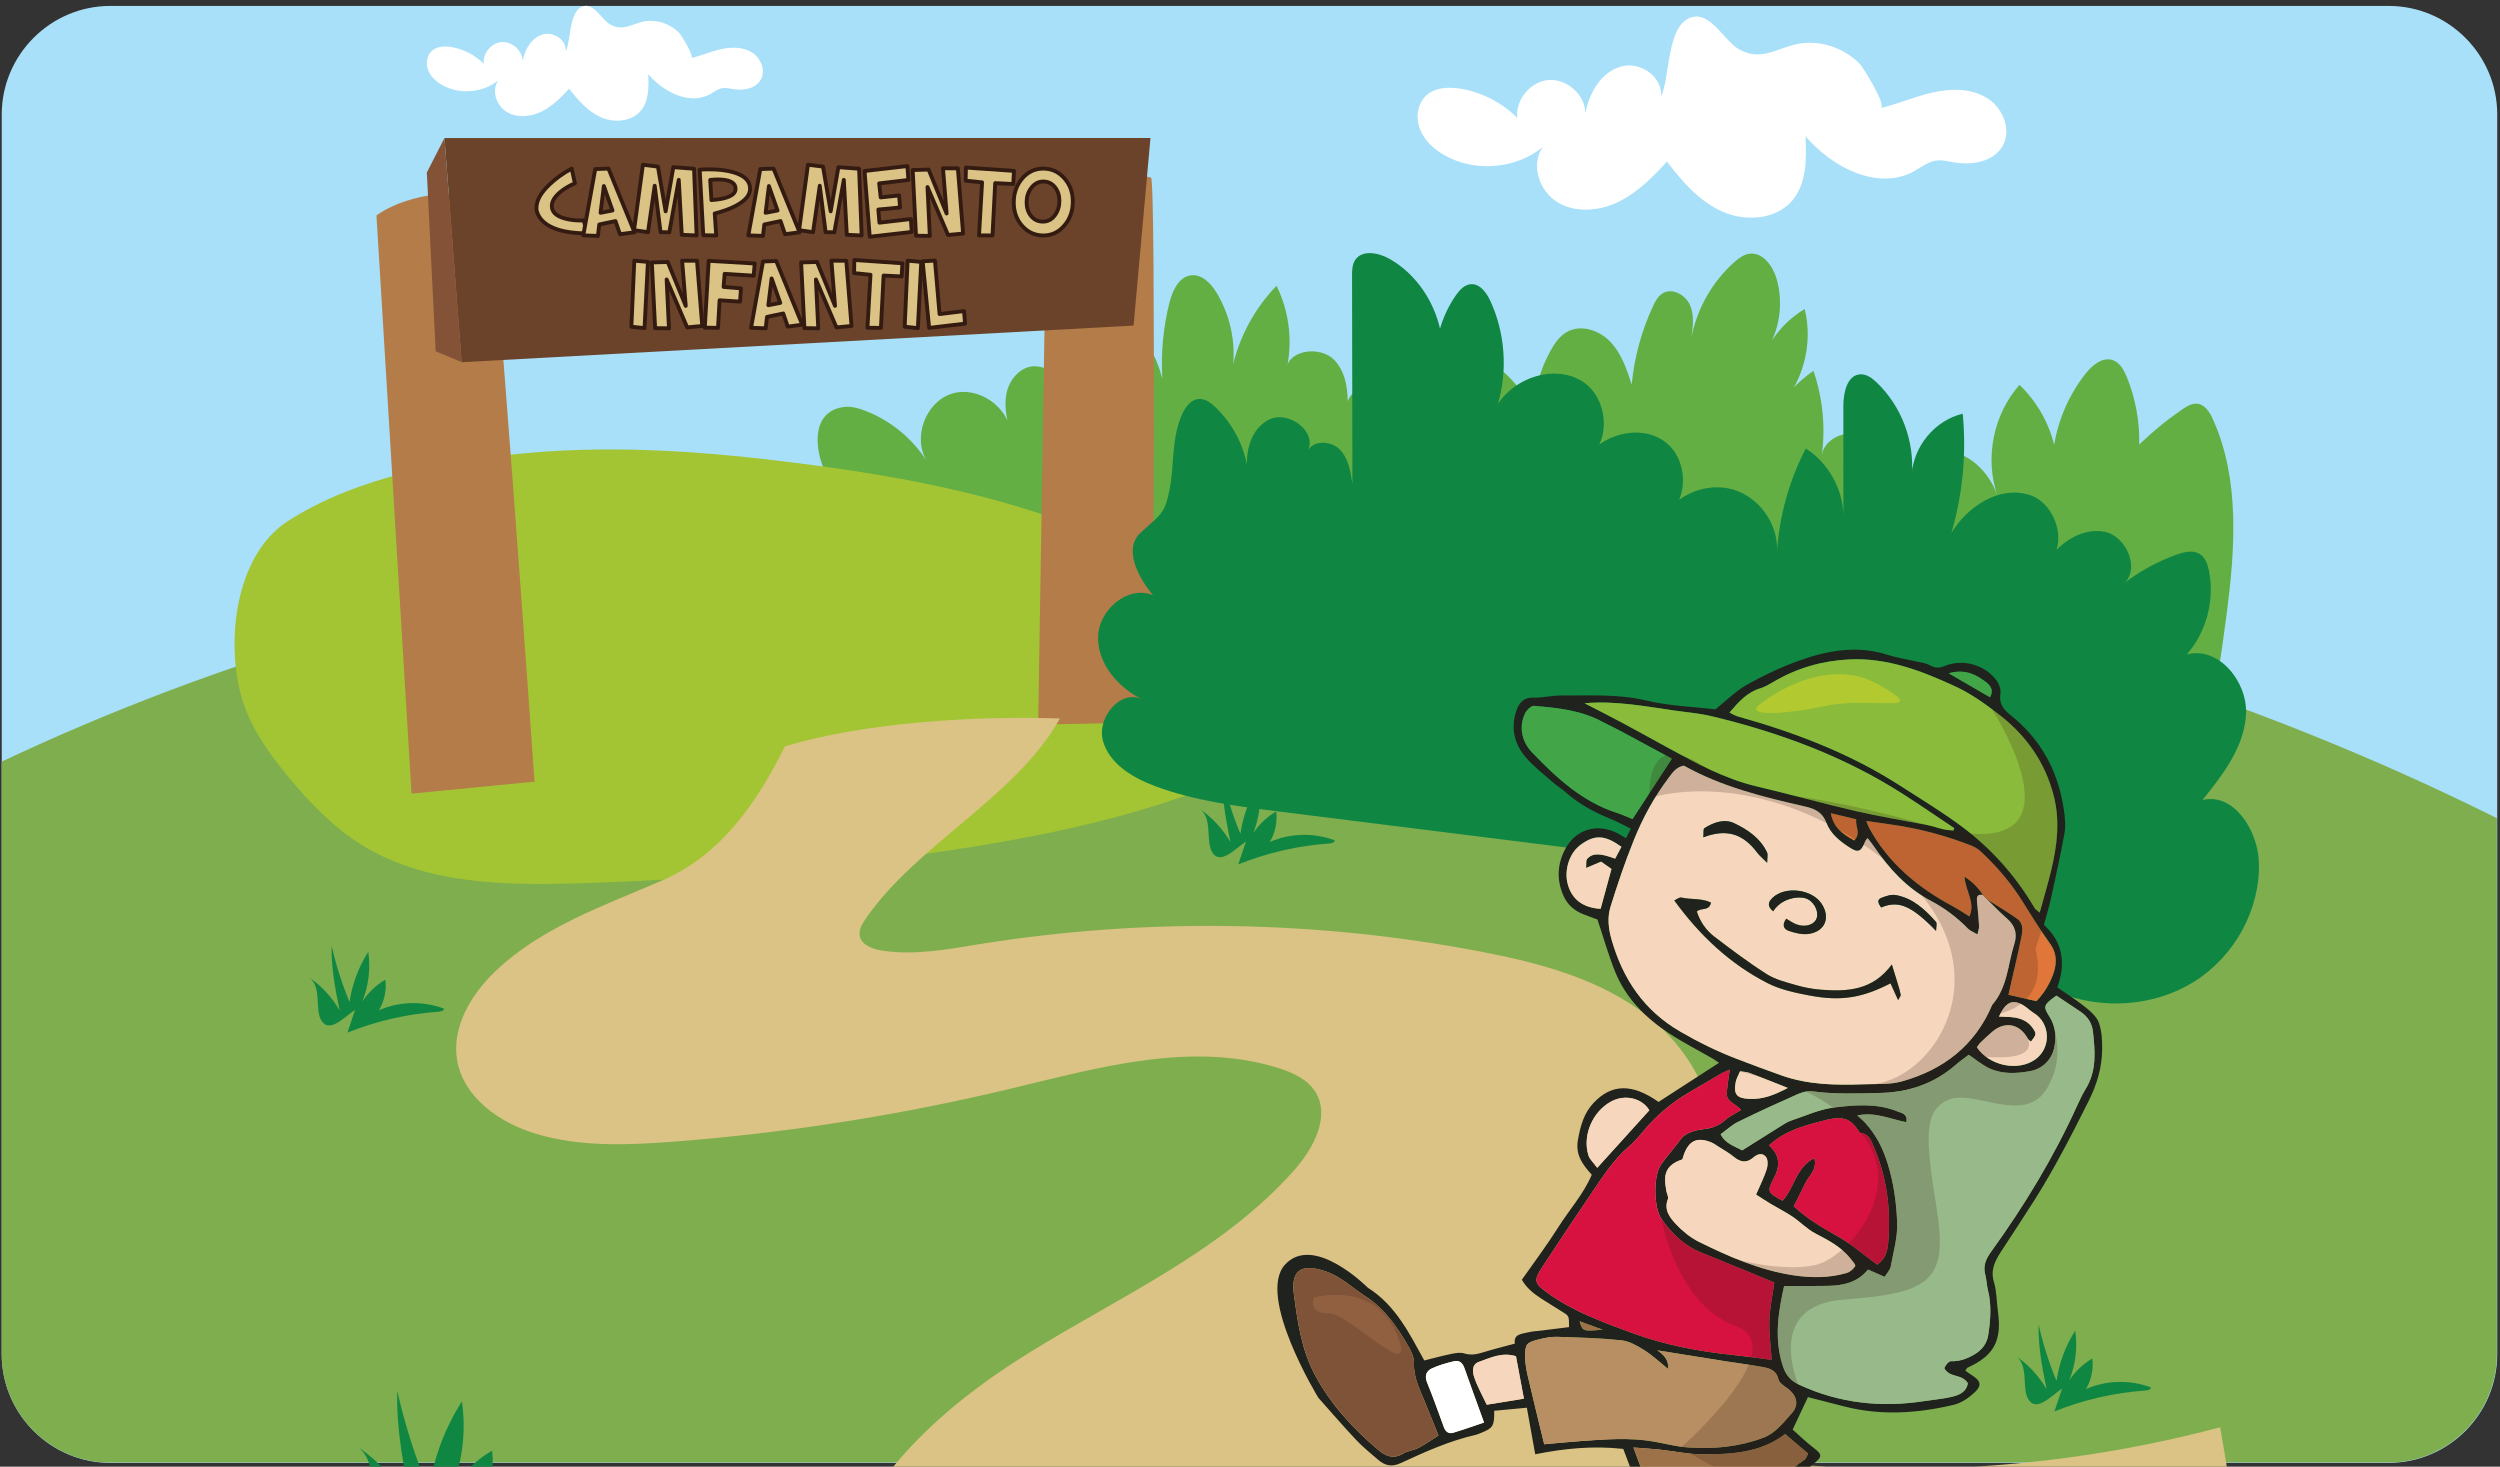 <?xml version="1.0" encoding="UTF-8" standalone="no"?>
<!DOCTYPE svg PUBLIC "-//W3C//DTD SVG 1.1//EN" "http://www.w3.org/Graphics/SVG/1.1/DTD/svg11.dtd">
<svg width="100%" height="100%" viewBox="0 0 225 132" version="1.1" xmlns="http://www.w3.org/2000/svg" xmlns:xlink="http://www.w3.org/1999/xlink" xml:space="preserve" xmlns:serif="http://www.serif.com/" style="fill-rule:evenodd;clip-rule:evenodd;stroke-linecap:round;stroke-linejoin:round;stroke-miterlimit:10;">
    <rect x="0" y="0" width="225" height="132" fill="#333333" stroke="none"/>
    <g transform="matrix(1,0,0,1,0,-2)">
        <g>
            <path d="M214.985,133.659L9.922,133.659C4.551,133.659 0.156,129.264 0.156,123.893L0.156,12.3C0.156,6.929 4.551,2.534 9.922,2.534L214.985,2.534C220.356,2.534 224.751,6.929 224.751,12.3L224.751,123.893C224.751,129.264 220.356,133.659 214.985,133.659" style="fill:rgb(168,224,249);fill-rule:nonzero;"/>
            <g transform="matrix(1.655,0,0,1.655,-73.127,-87.587)">
                <clipPath id="_clip1">
                    <path d="M174.066,133.668L50.175,133.668C46.93,133.668 44.275,131.013 44.275,127.768L44.275,60.348C44.275,57.103 46.93,54.447 50.175,54.447L174.066,54.447C177.311,54.447 179.966,57.103 179.966,60.348L179.966,127.768C179.966,131.013 177.311,133.668 174.066,133.668" clip-rule="nonzero"/>
                </clipPath>
                <g clip-path="url(#_clip1)">
                    <path d="M2.494,130.658C2.494,130.658 30.234,81.102 110.319,82.646C190.404,84.191 220.729,131.765 220.729,131.765C220.729,131.765 219.692,133.659 214.985,133.659L9.922,133.659C9.922,133.659 6.195,134.137 2.494,130.658" style="fill:rgb(126,174,77);fill-rule:nonzero;"/>
                </g>
            </g>
        </g>
        <g transform="matrix(0.073,0,0,0.073,26.434,0.262)">
            <g transform="matrix(4.167,0,0,4.167,676.968,786.902)">
                <path d="M0,-62.676C2.241,-63.04 4.522,-62.411 6.641,-61.596C14.158,-58.703 20.693,-53.325 24.979,-46.507C20.514,-53.434 24.371,-64.147 32.228,-66.637C40.085,-69.128 49.41,-62.594 49.75,-54.359C48.692,-58.355 47.627,-62.515 48.395,-66.578C49.162,-70.64 52.335,-74.565 56.465,-74.763C62.451,-75.049 65.925,-68.248 67.852,-62.573C70.078,-66.826 70.347,-71.801 71.718,-76.401C73.088,-81.001 76.271,-85.723 81.039,-86.278C88.42,-87.136 92.639,-78.251 94.539,-71.067C94.08,-78.611 94.789,-86.224 96.633,-93.554C97.536,-97.14 99.433,-101.286 103.11,-101.679C106.314,-102.021 108.953,-99.228 110.618,-96.469C114.391,-90.221 116.129,-82.766 115.509,-75.494C117.66,-84.132 122.13,-92.181 128.327,-98.573C132.17,-90.821 133.196,-81.709 131.173,-73.297C131.245,-79.687 141.482,-81.127 145.697,-76.323C149.912,-71.52 149.62,-64.377 149.089,-58.008C146.233,-64.813 154.43,-72.444 161.65,-70.919C168.871,-69.393 173.463,-61.77 174.038,-54.413C175.941,-60.932 179.237,-67.042 183.639,-72.213C185.267,-74.126 187.344,-76.043 189.856,-76.01C191.744,-75.986 193.424,-74.847 194.871,-73.634C199.015,-70.158 202.313,-65.679 204.4,-60.689C204.495,-67.271 206.266,-73.823 209.501,-79.556C210.695,-81.671 212.159,-83.746 214.275,-84.935C218.407,-87.258 223.876,-85.414 227.131,-81.967C230.385,-78.521 231.945,-73.854 233.412,-69.346C234.167,-77.359 236.307,-85.238 239.708,-92.531C240.384,-93.982 241.175,-95.483 242.538,-96.323C245.361,-98.064 249.279,-95.944 250.633,-92.916C251.987,-89.888 251.528,-86.397 251.042,-83.116C252.672,-91.723 257.221,-99.75 263.767,-105.571C265.033,-106.696 266.453,-107.779 268.126,-108.036C272.093,-108.647 275.152,-104.501 276.275,-100.648C278.399,-93.363 277.151,-85.167 272.956,-78.843C275.419,-84.168 279.531,-88.717 284.581,-91.706C287.266,-81.063 283.899,-69.104 276.052,-61.426C278.798,-66.183 282.632,-70.307 287.175,-73.394C289.96,-65.324 290.802,-56.592 289.612,-48.139C290.469,-55.064 300.703,-57.014 306.254,-52.788C311.807,-48.562 313.69,-41.179 315.218,-34.37C311.444,-40.757 317.995,-49.593 325.412,-49.705C332.83,-49.818 339.136,-43.59 341.588,-36.588C337.799,-47.597 340.403,-60.56 348.147,-69.253C353.148,-64.464 356.75,-58.231 358.403,-51.506C359.658,-59.165 362.891,-66.492 367.703,-72.582C369.677,-75.08 372.677,-77.59 375.699,-76.588C377.853,-75.873 379.064,-73.63 379.917,-71.527C382.471,-65.227 383.722,-58.402 383.565,-51.606C387.518,-55.435 391.798,-58.926 396.344,-62.029C397.689,-62.947 399.212,-63.87 400.829,-63.666C403.051,-63.385 404.426,-61.151 405.349,-59.11C413.431,-41.239 411.929,-20.644 409.403,-1.194C407.678,12.086 405.551,25.313 403.025,38.464C402.531,41.037 401.775,43.949 399.439,45.135C397.792,45.971 395.825,45.683 394.004,45.375C356.169,38.966 318.334,32.556 280.499,26.147C244.039,19.971 207.545,13.788 171.587,5.155C148.396,-0.413 125.352,-7.014 101.658,-9.753C79.76,-12.284 57.035,-11.588 36.513,-19.638C29.18,-22.515 22.349,-26.472 15.134,-29.607C10.047,-31.817 3.372,-32.81 -0.791,-36.672C-6.884,-42.325 -12.425,-60.655 0,-62.676" style="fill:rgb(99,175,67);fill-rule:nonzero;"/>
            </g>
            <g transform="matrix(4.167,0,0,4.167,294.916,1106.18)">
                <path d="M0,-125.854C26.343,-128.083 52.873,-125.996 79.095,-122.634C110.967,-118.548 142.963,-112.465 172.216,-99.17C183.833,-93.891 195.066,-87.41 204.229,-78.53C213.393,-69.651 220.405,-58.184 222.352,-45.573C222.723,-43.17 222.881,-40.582 221.744,-38.433C220.495,-36.074 217.959,-34.736 215.551,-33.585C184.559,-18.784 150.396,-11.956 116.388,-7.152C82.028,-2.298 47.396,0.63 12.709,1.613C-9.047,2.229 -32.109,1.735 -50.607,-9.733C-59.221,-15.074 -66.33,-22.522 -72.749,-30.366C-78.134,-36.947 -83.186,-44.019 -85.79,-52.115C-91.083,-68.569 -88.474,-95.149 -72.69,-105.442C-52.201,-118.804 -23.865,-123.835 0,-125.854" style="fill:rgb(163,197,52);fill-rule:nonzero;"/>
            </g>
            <g transform="matrix(-4.081,-0.842,-0.842,4.081,859.507,877.329)">
                <path d="M-15.634,-158.711C-17.239,-158.657 -48.679,-0.99 -48.679,-0.99L-15.634,6.538L13.965,-149.543C13.965,-149.543 4.425,-159.395 -15.634,-158.711" style="fill:rgb(179,124,72);fill-rule:nonzero;"/>
            </g>
            <g transform="matrix(4.167,0,0,4.167,1093.25,1061.35)">
                <path d="M0,-125.262C0.997,-127.908 2.768,-130.867 5.595,-130.948C7.398,-131 8.985,-129.809 10.296,-128.569C16.092,-123.086 19.715,-115.366 20.229,-107.405C18.685,-113.84 20.244,-121.823 26.146,-124.817C32.048,-127.81 40.831,-121.033 37.529,-115.298C38.961,-118.775 44.375,-118.736 47.045,-116.089C49.716,-113.442 50.364,-109.429 50.874,-105.703C50.838,-126.253 50.803,-146.804 50.769,-167.353C50.766,-168.969 50.792,-170.687 51.672,-172.04C53.694,-175.148 58.496,-174.279 61.73,-172.468C74.367,-165.393 80.76,-148.824 76.152,-135.094C74.199,-144.158 76.175,-154 81.477,-161.607C82.552,-163.151 83.962,-164.721 85.836,-164.897C88.556,-165.154 90.547,-162.433 91.689,-159.951C96.031,-150.516 96.846,-139.506 93.941,-129.534C99.206,-137.425 110.727,-141.192 118.8,-136.211C126.875,-131.23 127.709,-117.233 119.411,-112.637C124.156,-120.43 135.659,-123.7 143.125,-118.455C150.591,-113.21 150.624,-99.902 142.589,-95.575C146.544,-102.679 155.682,-106.429 163.488,-104.153C171.293,-101.876 176.982,-93.801 176.498,-85.685C177.176,-96.331 180.1,-106.828 185.022,-116.293C191.684,-112.048 196.003,-104.344 196.147,-96.445C196.141,-107.275 196.134,-118.104 196.127,-128.934C196.125,-132.869 197.288,-138.105 201.22,-138.247C203.053,-138.313 204.666,-137.09 205.994,-135.824C213.326,-128.839 217.254,-118.435 216.371,-108.347C216.723,-116.811 223.204,-124.648 231.45,-126.585C232.581,-114.758 231.437,-102.718 228.1,-91.315C232.823,-99.184 242.226,-105.266 251.014,-102.619C259.801,-99.972 263.247,-85.748 255.124,-81.476C259.189,-87.538 265.907,-92.919 273.107,-91.722C280.307,-90.527 284.469,-79.412 278.206,-75.665C283.175,-79.648 288.817,-82.792 294.819,-84.924C297.038,-85.712 299.648,-86.323 301.626,-85.045C303.253,-83.994 303.936,-81.973 304.313,-80.074C306.032,-71.418 303.542,-62.027 297.76,-55.36C307.087,-57.886 315.747,-47.361 315.268,-37.709C314.79,-28.058 308.451,-19.829 302.391,-12.303C311.527,-14.482 318.639,-3.574 319.049,5.809C319.664,19.889 311.941,33.884 300.012,41.39C288.084,48.895 272.465,49.886 259.435,44.517C247.341,39.534 236.397,29.312 223.375,30.552C219.274,30.943 215.342,32.493 211.233,32.792C200.304,33.586 190.976,25.706 181.616,20.01C161.678,7.878 137.737,4.712 114.58,1.811C86.038,-1.765 57.496,-5.341 28.953,-8.917C16.626,-10.461 4.168,-12.037 -7.469,-16.384C-14.127,-18.87 -21.074,-22.984 -22.946,-29.841C-24.819,-36.697 -17.629,-45.269 -11.292,-42.051C-18.464,-45.583 -24.558,-52.615 -24.373,-60.607C-24.188,-68.6 -15.489,-75.982 -8.121,-72.879C-12.554,-78.22 -16.914,-86.536 -11.855,-91.305C-6.054,-96.761 -4.735,-96.551 -3.233,-104.068C-1.797,-111.253 -2.709,-118.068 0,-125.262" style="fill:rgb(16,134,67);fill-rule:nonzero;"/>
            </g>
            <g transform="matrix(4.167,0,0,4.167,1690.6,952.77)">
                <path d="M0,310.274C-54.324,313.067 -109.113,315.838 -162.853,307.411C-183.037,304.245 -203.207,299.423 -221.348,290.025C-231.555,284.738 -241.625,277.26 -245.138,266.316C-246.881,260.882 -246.843,255.017 -246.046,249.367C-241.588,217.785 -215.162,194.013 -188.04,177.23C-160.918,160.447 -130.707,147.101 -109.61,123.18C-103.923,116.731 -98.868,107.239 -103.515,100.004C-105.867,96.343 -110.132,94.42 -114.281,93.104C-139.877,84.99 -167.412,92.894 -193.523,99.154C-226.233,106.998 -259.566,112.245 -293.104,114.831C-306.777,115.886 -320.798,116.463 -333.942,112.552C-344.722,109.344 -355.48,101.839 -357.364,90.751C-359.035,80.911 -353.201,71.245 -345.979,64.357C-332.338,51.348 -313.88,45.02 -296.592,37.511C-279.304,30.003 -268.775,14.763 -260.381,-2.114C-236.754,-9.248 -203.679,-11.21 -179.013,-10.352C-192.14,13.045 -221.446,26.905 -236.593,49.048C-237.589,50.506 -238.56,52.196 -238.245,53.934C-237.761,56.599 -234.652,57.802 -231.98,58.249C-222.358,59.861 -212.543,57.977 -202.912,56.427C-153.91,48.538 -103.533,49.265 -54.778,58.565C-37.041,61.949 -18.926,66.74 -4.776,77.96C9.372,89.18 18.617,108.316 13.415,125.607C7.78,144.334 -11.65,154.637 -25.182,168.755C-30.479,174.281 -35.229,181.879 -32.938,189.183C-30.445,197.126 -21.164,200.39 -13.054,202.264C45.117,215.704 106.57,214.693 164.268,199.347C171.058,238.909 177.339,277.727 170.481,317.277C134.129,321.484 97.229,320.932 61.018,315.638C40.782,312.68 20.295,308.241 0.076,311.311C-4.077,311.942 4.195,310.058 0,310.274" style="fill:rgb(218,195,132);fill-rule:nonzero;"/>
            </g>
            <g transform="matrix(-4.133,-0.527,-0.527,4.133,114.374,979.891)">
                <path d="M-8.032,-173.9C-9.764,-173.841 -43.685,-3.738 -43.685,-3.738L-8.032,4.386L23.902,-164.008C23.902,-164.008 13.608,-174.637 -8.032,-173.9" style="fill:rgb(179,124,72);fill-rule:nonzero;"/>
            </g>
            <g transform="matrix(0.318,4.155,4.155,-0.318,725.657,-112.332)">
                <path d="M63.415,-134.764L129.925,-134.764L134.287,64.28L79.334,73.501L63.415,-134.764Z" style="fill:rgb(107,67,42);fill-rule:nonzero;"/>
            </g>
            <g transform="matrix(-1.897,3.71,3.71,1.897,308.447,395.287)">
                <path d="M-29.633,-48.19L-18.164,-48.19L27.752,-21.77L27.1,-13.477L-29.633,-48.19Z" style="fill:rgb(132,83,55);fill-rule:nonzero;"/>
            </g>
            <g transform="matrix(4.167,0,0,4.167,1635.52,234.164)">
                <path d="M0,-30.743C-5.747,-28.978 -9.211,-22.954 -10.316,-17.045C-10.493,-22.473 -15.744,-27.198 -21.161,-26.803C-26.578,-26.408 -31.088,-20.972 -30.476,-15.575C-34.977,-20.107 -40.924,-23.18 -47.224,-24.23C-50.742,-24.817 -54.722,-24.654 -57.37,-22.265C-60.066,-19.833 -60.59,-15.582 -59.258,-12.204C-57.925,-8.826 -55.05,-6.254 -51.881,-4.48C-42.929,0.531 -30.972,-0.477 -22.985,-6.917C-26.562,-1.762 -23.986,6.041 -18.638,9.323C-13.289,12.604 -6.241,11.996 -0.595,9.259C5.052,6.522 9.568,1.946 13.814,-2.674C18.345,3.292 23.478,9.181 30.341,12.182C37.204,15.184 46.208,14.488 50.99,8.722C55.19,3.658 55.102,-3.588 54.8,-10.16C62.724,-0.909 76.214,6.049 86.895,0.194C88.999,-0.961 90.944,-2.587 93.315,-2.958C95.126,-3.242 96.954,-2.751 98.76,-2.436C104.059,-1.511 110.416,-2.612 113.104,-7.271C115.835,-12.007 113.234,-18.496 108.612,-21.414C103.989,-24.333 98.067,-24.347 92.727,-23.181C87.386,-22.015 82.33,-19.789 77.021,-18.488C79.063,-18.989 71.755,-30.663 70.877,-31.555C66.981,-35.513 61.732,-37.732 56.185,-37.834C47.699,-37.99 42.637,-31.28 34.694,-36.168C31.097,-38.383 27.093,-45.927 22.329,-45.582C13.505,-44.944 14.875,-27.615 12.077,-22.039C12.398,-28.101 5.598,-32.462 0,-30.743" style="fill:white;fill-rule:nonzero;"/>
            </g>
            <g transform="matrix(4.167,0,0,4.167,306.746,139.461)">
                <path d="M0,-17.547C-3.28,-16.539 -5.257,-13.101 -5.888,-9.729C-5.989,-12.827 -8.986,-15.523 -12.078,-15.298C-15.169,-15.072 -17.744,-11.97 -17.394,-8.89C-19.963,-11.476 -23.357,-13.23 -26.954,-13.83C-28.961,-14.164 -31.233,-14.071 -32.744,-12.708C-34.283,-11.32 -34.582,-8.894 -33.822,-6.965C-33.061,-5.038 -31.42,-3.569 -29.611,-2.557C-24.502,0.304 -17.677,-0.272 -13.119,-3.948C-15.16,-1.005 -13.69,3.448 -10.638,5.321C-7.585,7.194 -3.562,6.847 -0.339,5.285C2.884,3.723 5.461,1.111 7.885,-1.526C10.471,1.879 13.4,5.24 17.317,6.953C21.235,8.666 26.374,8.269 29.104,4.978C31.5,2.088 31.45,-2.048 31.278,-5.799C35.801,-0.519 43.5,3.453 49.596,0.11C50.797,-0.548 51.908,-1.476 53.261,-1.689C54.294,-1.85 55.338,-1.57 56.368,-1.39C59.393,-0.862 63.021,-1.491 64.555,-4.15C66.114,-6.853 64.63,-10.557 61.992,-12.222C59.354,-13.888 55.974,-13.896 52.925,-13.231C49.877,-12.566 46.991,-11.295 43.96,-10.552C45.126,-10.838 40.955,-17.502 40.454,-18.01C38.23,-20.27 35.235,-21.536 32.068,-21.594C27.225,-21.683 24.336,-17.853 19.803,-20.643C17.749,-21.907 15.463,-26.213 12.745,-26.017C7.708,-25.652 8.49,-15.762 6.893,-12.579C7.077,-16.039 3.195,-18.528 0,-17.547" style="fill:white;fill-rule:nonzero;"/>
            </g>
            <g transform="matrix(4.167,0,0,4.167,77.826,1862.61)">
                <path d="M0,-13.41C6.579,-8.921 12.13,-2.934 16.11,3.965C13.877,-7.169 11.635,-18.417 11.956,-29.767C14.229,-19.74 17.359,-9.908 21.302,-0.412C22.667,-9.711 26.026,-18.712 31.085,-26.632C32.371,-17.908 31.284,-8.847 27.971,-0.675C31.063,-5.32 35.215,-9.256 40.02,-12.094C40.712,-6.598 39.518,-0.883 36.683,3.876C47.338,-0.775 59.819,-1.076 70.686,3.058C70.475,4.243 68.959,4.575 67.758,4.659C51.474,5.798 35.371,9.491 20.218,15.564C21.551,11.593 22.885,7.621 24.218,3.651C18.717,7.244 10.778,16.357 6.521,9.131C3.001,3.155 7.005,-8.63 0,-13.41" style="fill:rgb(16,134,67);fill-rule:nonzero;"/>
            </g>
            <g transform="matrix(4.167,0,0,4.167,1116.86,1052.72)">
                <path d="M0,-7.593C3.725,-5.051 6.868,-1.662 9.121,2.244C7.857,-4.059 6.587,-10.427 6.769,-16.854C8.056,-11.177 9.829,-5.61 12.061,-0.234C12.833,-5.498 14.735,-10.594 17.6,-15.079C18.328,-10.139 17.712,-5.009 15.836,-0.383C17.587,-3.012 19.938,-5.24 22.658,-6.847C23.05,-3.736 22.374,-0.5 20.769,2.194C26.801,-0.439 33.868,-0.61 40.02,1.731C39.9,2.402 39.042,2.59 38.363,2.637C29.143,3.282 20.026,5.373 11.447,8.811C12.202,6.563 12.957,4.315 13.711,2.066C10.597,4.101 6.102,9.261 3.692,5.169C1.699,1.786 3.966,-4.886 0,-7.593" style="fill:rgb(16,134,67);fill-rule:nonzero;"/>
            </g>
            <g transform="matrix(4.167,0,0,4.167,2123.05,1727.18)">
                <path d="M0,-7.593C3.725,-5.051 6.868,-1.662 9.121,2.244C7.857,-4.059 6.588,-10.428 6.77,-16.854C8.057,-11.177 9.829,-5.611 12.061,-0.234C12.834,-5.498 14.735,-10.595 17.6,-15.079C18.328,-10.14 17.712,-5.009 15.837,-0.383C17.587,-3.013 19.937,-5.24 22.658,-6.848C23.05,-3.737 22.374,-0.5 20.769,2.194C26.802,-0.44 33.868,-0.61 40.021,1.731C39.9,2.402 39.043,2.59 38.362,2.637C29.143,3.282 20.025,5.373 11.447,8.811C12.202,6.562 12.957,4.314 13.712,2.066C10.598,4.101 6.103,9.261 3.692,5.17C1.699,1.786 3.967,-4.887 0,-7.593" style="fill:rgb(16,134,67);fill-rule:nonzero;"/>
            </g>
            <g transform="matrix(4.167,0,0,4.167,18.563,1260.14)">
                <path d="M0,-7.592C3.725,-5.05 6.867,-1.661 9.121,2.245C7.857,-4.058 6.587,-10.427 6.769,-16.853C8.056,-11.176 9.828,-5.609 12.06,-0.233C12.833,-5.498 14.735,-10.594 17.6,-15.078C18.327,-10.139 17.712,-5.009 15.836,-0.382C17.587,-3.012 19.937,-5.24 22.658,-6.847C23.05,-3.735 22.374,-0.499 20.769,2.195C26.801,-0.439 33.868,-0.609 40.02,1.732C39.9,2.403 39.042,2.591 38.362,2.638C29.143,3.283 20.025,5.374 11.446,8.812C12.202,6.564 12.957,4.315 13.711,2.067C10.597,4.102 6.102,9.261 3.692,5.17C1.699,1.787 3.966,-4.886 0,-7.592" style="fill:rgb(16,134,67);fill-rule:nonzero;"/>
            </g>
            <g transform="matrix(4.167,0,0,4.167,1613.78,1246.74)">
                <path d="M0,99.932C-2.557,99.002 -4.385,98.338 -6.803,97.459C-5.938,100.438 -5.938,100.438 0,99.932M75.023,-51.086C72.563,-51.673 70.212,-52.235 67.506,-52.882C68.282,-48.56 71.103,-46.65 74.44,-44.807C76.528,-47.032 74.693,-48.849 75.023,-51.086M114.596,-87.181C115.763,-89.182 114.832,-90.597 113.413,-91.682C110.359,-94.016 107.057,-95.612 102.384,-94.281C106.748,-91.743 110.589,-89.511 114.596,-87.181M43.449,23.962C42.66,23.665 41.76,23.661 40.643,23.478C40.172,24.635 39.548,25.659 39.346,26.76C38.676,30.397 39.736,31.482 43.435,31.653C47.263,31.83 50.63,30.604 54.79,28.402C50.535,26.727 47.008,25.303 43.449,23.962M-25.652,107.789C-29.812,106.502 -33.194,108.27 -36.599,109.449C-38.803,110.211 -38.526,112.453 -38.001,114.013C-37.081,116.744 -35.632,119.295 -34.303,122.137C-30.48,121.515 -26.931,120.936 -23.302,120.345C-24.113,116.008 -24.888,111.872 -25.652,107.789M13.806,35.017C11.58,31.344 6.518,30.215 2.455,32.448C-3.026,35.459 -6.041,42.489 -4.204,48.375C-3.852,49.504 -2.79,50.411 -1.604,52.042C3.964,45.89 8.889,40.449 13.806,35.017M-0.465,-38.542C-1.766,-37.996 -3.069,-37.449 -4.909,-36.676C-4.787,-37.932 -4.998,-38.946 -4.592,-39.38C-2.948,-41.131 -0.847,-41.113 3.688,-39.433C4.301,-40.572 4.947,-41.775 5.571,-42.938C0.654,-46.467 -2.277,-46.586 -6.36,-43.671C-10.032,-41.049 -11.314,-35.921 -10.409,-32.197C-9.26,-27.468 -5.914,-24.894 -0.604,-24.592C0.412,-28.327 1.444,-32.114 2.607,-36.388C1.581,-37.107 0.622,-37.78 -0.465,-38.542M127.729,11.435C128.33,12.487 128.103,12.955 126.702,14.717C126.391,14.422 125.988,14.187 125.798,13.837C123.399,9.422 119.075,8.552 115.277,11.778C114.047,12.823 112.874,13.937 111.715,15.061C111.311,15.453 111.028,15.971 110.726,16.382C114.455,21.922 122.97,23.612 128.034,19.947C132.774,16.515 132.503,9.235 127.545,6.228C126.795,5.773 126.143,5.158 125.438,4.628C121.74,1.854 119.373,2.546 117.239,7.378C121.595,7.279 125.471,7.477 127.729,11.435M-40.932,111.224C-41.459,109.727 -42.475,108.909 -43.938,109.258C-46.22,109.804 -48.532,110.435 -50.635,111.44C-52.193,112.185 -52.743,113.63 -51.948,115.569C-50.156,119.936 -48.602,124.401 -46.964,128.831C-46.48,130.138 -45.544,130.836 -44.221,130.435C-41.151,129.504 -38.128,128.421 -35.099,127.404C-37.242,121.477 -39.121,116.363 -40.932,111.224M58.37,171.14C61.18,172.274 63.644,170.899 65.808,169.354C68.981,167.089 71.497,164.17 72.995,160.495C73.945,158.167 74.9,155.841 75.768,153.482C76.917,150.35 76.697,149.836 73.748,148.261C73.242,147.992 72.668,147.85 72.025,147.613C71.511,148.625 70.985,149.496 70.607,150.427C67.364,158.409 61.027,162.487 53.006,164.481C52.457,164.617 51.901,164.898 51.464,165.253C51.02,165.613 50.718,166.147 49.885,167.194C53.061,168.685 55.661,170.047 58.37,171.14M38.681,153.995C41.778,158.496 46.011,162.254 51.88,161.474C58.706,160.567 64.896,157.687 67.658,150.329C64.115,148.235 60.737,146.238 57.405,144.269C51.058,147.566 44.977,150.725 38.681,153.995M53.995,130.817C46.734,136.359 38.137,136.831 29.539,136.813C25.288,136.803 21.042,135.861 16.787,135.402C14.468,135.152 12.136,135.03 9.112,134.797C10.13,137.566 10.9,139.715 11.71,141.85C12.339,143.508 13.319,145.096 13.609,146.806C14.192,150.242 16.436,151.444 19.456,151.679C28.227,152.365 37.084,152.59 45.074,148.361C50.256,145.619 54.879,141.815 59.704,138.419C60.218,138.058 60.413,137.245 60.791,136.582C58.475,134.617 56.346,132.811 53.995,130.817M20.478,-69.016C15.301,-71.811 10.132,-74.619 4.945,-77.394C3.259,-78.297 1.5,-79.066 -0.183,-79.977C-6.458,-83.379 -13.391,-84.046 -20.295,-84.644C-21.165,-84.719 -22.598,-83.295 -23.056,-82.251C-24.936,-77.977 -23.723,-73.813 -20.777,-70.751C-13.58,-63.269 -5.95,-56.215 4.303,-52.943C5.826,-52.457 7.281,-51.757 8.827,-51.132C12.821,-57.263 16.517,-62.937 20.478,-69.016M50.625,55.14C48.573,59.005 48.778,59.446 53.215,61.775C56.714,58.059 57.159,51.935 62.615,49.179C63.559,52.598 61.033,54.305 59.973,56.528C58.892,58.795 57.725,61.02 56.519,63.415C60.32,66.956 64.639,69.581 69.163,72.088C73.476,74.478 77.262,77.816 81.226,80.698C84.407,78.501 84.428,75.25 84.604,72.486C85.19,63.254 83.869,54.226 80.153,45.682C79.438,44.037 78.831,41.974 76.406,41.762C76.087,41.734 75.742,41.216 75.528,40.854C73.103,36.759 69.656,36.936 65.592,38.003C59.855,39.509 54.144,40.876 49.193,45.402C52.574,48.378 52.498,51.613 50.625,55.14M48.559,52.404C48.908,51.305 48.938,49.598 48.308,48.807C47.281,47.521 45.825,47.873 44.47,49.059C42.676,50.629 40.794,50.447 38.897,48.857C37.436,47.632 35.717,46.712 34.103,45.671C33.483,45.272 32.873,44.831 32.199,44.552C27.65,42.668 25.056,44.145 23.592,49.549C20.859,50.443 18.565,51.963 18.482,55.32C18.455,56.466 18.655,57.624 18.82,58.767C18.944,59.631 19.562,60.627 19.299,61.309C18.039,64.577 19.963,66.855 21.814,68.83C23.705,70.847 25.993,72.711 28.459,73.93C37.337,78.32 46.393,82.3 56.317,83.824C61.652,84.642 66.938,84.677 72.139,83.176C73.146,82.885 74.192,82.016 74.719,81.12C74.931,80.758 73.852,79.557 73.26,78.819C70.508,75.385 66.733,73.443 62.91,71.449C60.477,70.18 58.501,68.063 56.196,66.511C54.13,65.119 51.881,64 49.736,62.721C48.382,61.912 47.071,61.031 45.393,59.96C46.651,57.032 47.804,54.781 48.559,52.404M89.011,-58.457C71.498,-69.713 52.259,-76.784 32.132,-81.607C28.556,-82.464 24.839,-82.739 21.185,-83.27C16.949,-83.885 12.723,-84.591 8.471,-85.065C3.939,-85.57 -0.617,-85.85 -5.37,-85.42C-1.673,-83.508 2.048,-81.636 5.718,-79.673C10.281,-77.232 14.804,-74.715 19.344,-72.231C27.76,-67.626 36.155,-63.033 45.634,-60.806C55.413,-58.507 65.091,-55.775 74.879,-53.517C81.923,-51.892 89.077,-50.755 96.172,-49.349C97.763,-49.033 99.3,-48.453 100.885,-48.096C101.821,-47.886 102.803,-47.876 103.764,-47.776L104.036,-48.463C99.03,-51.798 94.07,-55.205 89.011,-58.457M-52.179,122.328C-53.8,118.271 -55.988,114.423 -55.825,109.782C-55.771,108.257 -56.512,106.557 -57.305,105.176C-60.634,99.374 -64.293,93.871 -70.114,90.101C-74.066,87.542 -77.443,84.162 -82.096,82.629C-89.18,80.294 -92.322,82.298 -91.343,89.573C-90.245,97.729 -89.107,105.938 -85.081,113.421C-80.39,122.139 -73.841,129.209 -66.379,135.52C-64.278,137.297 -61.923,138.361 -59.074,136.607C-57.721,135.773 -55.942,135.655 -54.511,134.915C-52.589,133.923 -50.816,132.642 -48.576,131.231C-49.971,127.786 -51.086,125.061 -52.179,122.328M64.039,173.145C64.274,173.44 64.509,173.735 64.743,174.03C67.595,174.661 70.446,175.294 73.298,175.926C73.293,176.24 73.289,176.553 73.284,176.867C72.577,177.146 71.872,177.64 71.163,177.647C70.309,177.656 69.461,177.189 68.592,177.034C64.134,176.237 60.22,176.883 56.858,180.421C53.699,183.747 50.244,186.778 48.283,191.041C46.357,195.229 46.948,196.694 51.394,197.675C54.402,198.339 57.51,198.696 60.592,198.868C68.523,199.312 76.408,201.185 84.425,199.338C88.613,198.373 90.845,196.283 92.04,191.943C94.531,182.892 93.875,173.792 93.629,164.66C93.609,163.94 93.357,163.206 93.113,162.515C91.739,158.628 83.582,152.515 78.855,152.03C75.49,159.983 73.578,169.104 64.039,173.145M19.339,111.531C16.905,109.58 14.763,107.539 12.309,105.994C10.231,104.684 7.86,103.325 5.504,103.076C-0.814,102.407 -7.193,102.249 -13.553,102.05C-15.293,101.996 -17.088,102.364 -18.793,102.793C-22.588,103.747 -22.944,104.14 -22.936,107.902C-22.931,109.797 -22.598,111.725 -22.168,113.581C-20.638,120.195 -19.002,126.784 -17.297,133.835C-13.698,133.517 -10.087,133.142 -6.467,132.887C0.771,132.378 8.013,131.765 15.238,133.058C18.584,133.657 21.911,134.542 25.283,134.782C32.866,135.32 40.356,134.61 47.542,131.901C51.162,130.536 53.421,127.437 55.879,124.75C58.297,122.108 57.47,119.239 54.396,117.089C53.46,116.435 52.225,115.586 52.02,114.633C51.458,112.036 49.545,111.4 47.505,111.014C43.879,110.329 40.208,109.885 36.562,109.308C30.02,108.273 23.481,107.213 16.153,106.037C18.282,107.522 19.6,108.998 19.339,111.531M49.335,96.986C49.481,93.195 50.312,89.43 50.796,85.976C43.369,82.927 36.432,80.003 29.434,77.23C24.272,75.184 20.457,71.598 17.383,67.142C15.08,63.803 14.948,54.326 17.29,51.042C19.154,48.426 21.312,46.024 23.223,43.423C24.41,41.806 27.247,40.908 29.453,40.659C32.088,40.363 34.255,39.768 36.229,37.948C37.505,36.773 39.184,36.037 40.959,34.931C39.521,33.079 36.449,32.592 36.717,29.728C36.918,27.576 37.274,25.438 37.602,22.996C36.701,23.402 35.78,23.727 34.949,24.209C31.893,25.979 28.882,27.829 25.825,29.598C20.521,32.666 15.897,36.52 11.991,41.255C10.674,42.852 9.287,44.434 7.723,45.78C3.179,49.691 0.004,54.675 -3.3,59.552C-8.191,66.773 -13.026,74.034 -17.81,81.328C-20.513,85.451 -20.258,86.213 -16.126,89.158C-8.434,94.64 0.302,97.835 9.083,101.034C18.753,104.555 28.728,106.41 38.907,107.458C42.425,107.821 45.927,108.338 49.999,108.857C49.729,104.582 49.189,100.771 49.335,96.986M132.657,-35.775C134.445,-43.157 135.396,-50.545 133.435,-58.123C130.873,-68.018 125.314,-75.862 117.373,-82.002C113.295,-85.156 108.995,-88.245 104.347,-90.396C94.446,-94.976 84.232,-98.938 72.995,-98.387C65.054,-97.997 57.562,-95.884 50.665,-91.817C49.393,-91.066 48.083,-90.276 46.686,-89.856C42.762,-88.679 40.236,-85.859 37.524,-82.652C38.503,-82.193 39.223,-81.725 40.011,-81.505C56.9,-76.78 73.167,-70.593 87.994,-61.047C94.086,-57.124 100.311,-53.366 106.12,-49.055C114.997,-42.468 122.265,-34.309 127.869,-24.727C128.008,-24.489 128.301,-24.341 129.306,-23.482C130.508,-27.863 131.692,-31.793 132.657,-35.775M102.678,112.928C101.999,112.581 100.98,111.528 101.109,111.232C101.467,110.417 102.369,109.242 103.021,109.262C105.688,109.35 107.963,108.479 110.151,107.151C112.301,105.847 113.713,103.951 114.085,101.485C114.744,97.104 115.106,92.708 114.009,88.315C113.617,86.743 113.582,85.081 113.17,83.516C112.489,80.932 113.496,78.855 114.916,76.889C124.819,63.173 133.556,48.775 140.525,33.333C141.257,31.714 142.051,30.108 142.974,28.591C146.209,23.275 145.695,17.501 145.06,11.739C144.789,9.287 143.514,7.286 141.426,5.882C138.986,4.243 136.538,2.619 134.245,1.09C130.487,3.814 130.233,4.226 132.169,7.258C134.093,10.272 134.274,13.586 133.558,16.698C132.762,20.157 130.077,22.758 126.551,23.414C122.488,24.17 118.208,24.407 114.299,22.551C112.239,21.572 110.443,20.036 108.302,18.599C107.154,19.481 105.701,20.486 104.375,21.638C97.934,27.232 90.36,29.718 81.941,29.89C75.298,30.026 68.659,30.307 62.024,29.405C60.518,29.2 58.76,29.779 57.307,30.422C51.491,32.998 45.709,35.659 40.006,38.472C38.193,39.366 36.662,40.829 34.887,42.115C36.288,44.817 38.747,45.536 41.287,46.875C45.135,44.451 49.093,41.938 53.073,39.461C53.952,38.915 54.863,38.357 55.836,38.037C60.021,36.658 64.154,34.715 68.454,34.194C74.693,33.437 81.128,32.871 87.239,35.367C88.46,35.866 90.283,36.008 89.862,38.535C85.125,37.649 80.634,35.411 75.349,36.547C76.358,37.495 77.145,38.133 77.812,38.877C80.909,42.327 82.892,46.212 84.315,50.759C86.118,56.518 86.908,62.352 87.136,68.2C87.305,72.526 86.034,76.927 85.223,81.26C85.027,82.302 84.107,83.208 83.445,84.303C81.645,83.513 80.183,82.871 78.513,82.138C75.411,85.983 71.136,86.882 66.59,86.968C62.372,87.048 58.151,87.011 53.688,87.027C51.959,94.75 50.656,102.661 53.348,110.785C54.231,113.452 55.698,115.078 58.106,116.198C70.028,121.743 82.486,123.056 95.385,121.022C98.014,120.608 100.691,120.414 103.27,119.795C105.39,119.286 107.564,118.493 108.05,115.79C106.813,113.672 104.461,113.839 102.678,112.928M122.64,-21.652C124.47,-20.358 124.283,-18.228 123.901,-16.324C123.029,-11.985 122.005,-7.677 121.037,-3.357C120.724,-1.956 120.396,-0.558 120.074,0.837C122.949,1.493 125.516,2.078 128.331,2.721C130.617,0.324 132.466,-2.616 133.478,-5.765C134.348,-8.472 134.437,-11.45 132.416,-14.225C129.309,-18.493 126.601,-23.053 123.755,-27.509C120.464,-32.662 116.47,-37.223 112.043,-41.407C111.208,-42.196 110.163,-42.87 109.094,-43.287C101.494,-46.256 93.653,-48.345 85.569,-49.501C83.256,-49.832 80.942,-50.164 78.007,-50.585C78.419,-49.557 78.559,-49.079 78.789,-48.65C84.475,-38.106 93.27,-30.879 103.637,-25.311C105.308,-24.414 106.879,-23.332 108.503,-22.331C110.366,-26.353 107.385,-29.769 107.056,-34.092C109.604,-32.469 111.182,-30.702 112.524,-28.683C110.653,-29.05 110.634,-27.901 110.764,-26.573C110.994,-24.22 111.229,-21.866 111.369,-19.507C111.408,-18.846 111.12,-18.165 110.889,-17.038C109.707,-17.741 108.723,-18.087 108.071,-18.756C104.836,-22.083 101.172,-24.822 97.08,-26.979C89.933,-30.747 84.722,-36.516 80.251,-43.074C79.688,-43.899 79.048,-44.672 78.403,-45.522C78.061,-45.102 77.832,-44.928 77.744,-44.699C76.49,-41.463 75.649,-41.051 73.071,-42.729C70.194,-44.602 67.466,-46.712 66.196,-50.067C65.08,-53.013 62.981,-54.157 59.956,-54.846C47.556,-57.668 35.194,-60.703 24.022,-66.964C21.808,-66.557 20.729,-64.966 19.566,-63.424C15.251,-57.706 11.837,-51.452 9.189,-44.845C6.613,-38.418 4.401,-31.832 2.334,-25.22C1.358,-22.098 1.691,-18.816 2.613,-15.583C5.956,-3.867 12.174,5.485 23.014,11.756C28.43,14.89 33.943,17.621 39.755,19.829C44.167,21.504 48.578,23.184 53.03,24.746C60.832,27.482 68.942,27.613 77.073,27.326C80.903,27.191 84.903,27.477 88.52,26.47C100.798,23.05 110.166,15.886 115.257,3.828C119.779,-1.364 119.896,-8.156 121.836,-14.287C122.799,-17.332 121.951,-19.731 119.555,-21.8C117.545,-23.537 115.714,-25.481 113.803,-27.332C116.757,-25.451 119.783,-23.672 122.64,-21.652M-69.479,87.515C-61.268,92.679 -57.227,101 -52.778,109.036C-50.026,108.357 -47.463,107.646 -44.862,107.116C-43.602,106.858 -42.161,106.582 -40.997,106.945C-38.996,107.566 -37.245,107.213 -35.364,106.632C-32.424,105.724 -29.429,104.988 -25.972,104.046C-26.47,101.133 -23.806,101.173 -21.675,100.641C-20.677,100.391 -19.622,100.371 -18.594,100.244C-15.695,99.885 -12.797,99.524 -9.944,99.168C-9.957,95.942 -9.939,95.915 -11.593,94.853C-13.84,93.411 -16.138,92.048 -18.374,90.591C-20.59,89.146 -22.595,87.473 -23.911,85.152C-20.22,79.874 -16.476,74.927 -13.183,69.695C-9.905,64.486 -5.667,59.849 -3.225,54.09C-6.032,50.954 -8.129,48.188 -7.297,43.64C-6.547,39.543 -5.563,35.901 -2.708,32.855C2.6,27.19 8.688,27.015 16.528,32.541C22.305,28.808 28.195,25.001 34.426,20.974C33.405,20.293 32.95,19.952 32.462,19.669C28.103,17.152 23.593,14.864 19.407,12.086C12.516,7.512 6.778,1.735 3.647,-6.083C1.681,-10.994 0.239,-16.116 -1.532,-21.426C-2.736,-21.875 -4.406,-22.431 -6.024,-23.112C-8.584,-24.189 -10.521,-25.976 -11.639,-28.544C-13.652,-33.176 -13.426,-37.804 -11.104,-42.218C-7.973,-48.169 -1.615,-50.02 4.44,-46.923C5.226,-46.521 5.962,-46.024 6.89,-45.469C7.309,-46.29 7.695,-47.051 8.336,-48.307C6.196,-49.347 4.293,-50.413 2.284,-51.221C-2.57,-53.173 -7.082,-55.651 -11.015,-59.146C-12.116,-60.125 -13.417,-60.879 -14.523,-61.853C-17.299,-64.294 -20.281,-66.568 -22.69,-69.337C-26.083,-73.235 -27.253,-77.939 -25.604,-82.997C-24.852,-85.305 -23.616,-87.155 -20.563,-87.071C-17.778,-86.994 -14.976,-87.734 -12.184,-87.711C-3.763,-87.641 4.628,-88.214 13.036,-86.193C19.735,-84.582 26.775,-84.394 33.36,-83.61C36.552,-86.158 39.31,-88.983 42.61,-90.845C47.473,-93.589 52.589,-96.015 57.837,-97.915C66.425,-101.026 75.242,-102.668 84.345,-99.725C87.009,-98.864 89.82,-98.46 92.558,-97.819C93.978,-97.487 95.539,-97.366 96.759,-96.667C98.363,-95.748 99.619,-95.784 101.314,-96.478C106.725,-98.696 113.419,-96.684 116.713,-91.895C117.402,-90.893 117.854,-89.367 117.674,-88.196C117.218,-85.244 118.598,-83.536 120.729,-81.847C129.612,-74.805 134.659,-65.494 136.382,-54.372C136.759,-51.935 137.056,-49.342 136.635,-46.954C135.456,-40.264 133.91,-33.637 132.448,-26.999C131.958,-24.775 131.282,-22.59 130.548,-19.852C135.827,-15.122 137.262,-8.865 134.517,-1.345C137.388,0.655 140.264,2.452 142.888,4.562C144.449,5.818 146.194,7.363 146.819,9.142C147.676,11.582 147.816,14.371 147.786,17.005C147.724,22.384 146.233,27.363 143.786,32.256C138.746,42.332 133.625,52.344 127.58,61.858C124.406,66.855 121.137,71.79 117.91,76.752C116.108,79.523 114.668,82.219 115.763,85.851C116.604,88.642 116.543,91.7 116.953,94.629C118.151,103.186 115.726,107.664 107.975,111.151C107.755,111.25 107.642,111.586 107.302,112.057C107.991,112.536 108.661,113.037 109.365,113.483C111.763,115 112.239,116.377 110.219,118.322C108.474,120 106.198,121.604 103.899,122.15C93.279,124.669 82.547,125.404 71.8,122.718C67.988,121.765 64.188,120.768 60.733,119.881C59.159,123.221 57.794,126.118 56.21,129.478C58.122,131.164 60.114,133.121 62.313,134.808C65.027,136.89 65.097,137.489 62.329,139.665C61.238,140.523 60.207,141.454 58.836,142.618C61.585,144.133 63.773,145.34 66.115,146.632C69.262,143.953 72.403,144.533 75.575,146.482C76.706,147.177 77.914,147.809 79.167,148.233C84.966,150.189 89.299,154.197 93.603,158.288C95.452,160.047 96.175,162.115 96.258,164.637C96.568,174.141 96.205,183.561 94.571,192.978C93.81,197.369 91.728,199.952 87.719,201.107C85.188,201.836 82.541,202.523 79.938,202.552C75.812,202.6 71.671,202.151 67.548,201.785C61.654,201.262 55.76,200.722 49.888,200.003C45.723,199.494 43.971,196.891 44.921,192.805C45.249,191.393 45.833,189.922 46.695,188.776C48.913,185.824 51.307,182.997 53.719,180.199C55.313,178.348 57.063,176.63 58.972,174.611C55.635,172.797 52.752,171.293 49.94,169.667C48.966,169.104 47.718,168.389 47.405,167.468C47.053,166.433 47.615,165.085 47.814,163.623C42.955,162.533 39.563,159.219 36.55,155.502C35.485,154.19 34.381,153.683 32.775,153.773C29.235,153.971 25.682,154.312 22.15,154.166C19.38,154.052 16.604,153.425 13.901,152.742C13.118,152.542 12.319,151.464 11.979,150.61C9.919,145.434 7.988,140.205 6.094,135.203C-2.946,134.203 -11.399,135.086 -19.955,136.786C-20.827,131.93 -21.604,127.606 -22.428,123.015C-25.803,123.33 -28.973,123.626 -32.101,123.918C-32.012,128.45 -32.427,129.066 -36.195,130.547C-36.609,130.71 -37.016,130.913 -37.444,131.011C-45.281,132.786 -52.562,136.066 -59.795,139.42C-62.34,140.601 -64.389,140.169 -66.344,138.491C-68.593,136.561 -70.917,134.686 -72.944,132.537C-76.677,128.585 -80.217,124.452 -84.116,120.08C-84.116,120.08 -102.503,90.049 -93.994,80.698C-85.484,71.347 -69.479,87.515 -69.479,87.515" style="fill:rgb(31,34,29);fill-rule:nonzero;"/>
            </g>
            <g transform="matrix(4.167,0,0,4.167,2024.85,1157.97)">
                <path d="M0,3.256C0,2.041 0.326,0.993 -0.051,0.568C-3.315,-3.116 -6.906,-6.472 -11.976,-7.354C-13.305,-7.585 -14.871,-7.038 -16.201,-6.519C-17.55,-5.993 -17.16,-4.917 -16.233,-3.689C-11.152,-5.877 -7.258,-4.243 0,3.256M-52.894,-19.874C-52.231,-18.988 -51.333,-18.279 -49.979,-16.923C-49.979,-18.483 -49.729,-19.353 -50.021,-19.967C-52.026,-24.197 -55.753,-26.723 -59.738,-28.612C-62.7,-30.016 -65.836,-28.833 -68.542,-27.157C-68.937,-26.913 -68.736,-25.711 -68.859,-24.461C-61.941,-27.084 -57.087,-25.488 -52.894,-19.874M-41.201,-6.619C-40.104,-6.73 -38.788,-6.598 -37.856,-6.073C-35.544,-4.77 -34.538,-1.746 -35.563,-0.001C-36.524,1.632 -39.125,2.21 -41.526,1.223C-42.452,0.842 -43.287,0.239 -44.342,-0.365C-45.524,1.227 -45.304,2.653 -43.651,3.222C-41.765,3.872 -39.602,4.42 -37.685,4.142C-32.832,3.438 -31.196,-0.735 -33.889,-4.801C-36.788,-9.182 -44.783,-10.091 -48.481,-6.466C-49.756,-5.216 -49.964,-4.012 -48.225,-2.546C-46.5,-5.113 -44.048,-6.331 -41.201,-6.619M-34.069,20.644C-36.552,20.452 -39.054,19.971 -41.446,19.277C-44.401,18.42 -47.544,17.661 -50.088,16.046C-55.443,12.645 -60.535,8.809 -65.588,4.96C-68.07,3.069 -69.836,0.493 -70.786,-2.485C-69.521,-3.744 -67.138,-2.481 -66.595,-5.123C-69.309,-6.497 -72.464,-5.955 -75.351,-6.628C-75.988,-6.777 -76.83,-6.045 -77.462,-5.77C-69.957,4.566 -61.001,13.012 -49.827,18.719C-46.08,20.633 -41.717,21.548 -37.525,22.346C-28.093,24.141 -21.881,23.062 -13.483,18.766C-12.794,20.286 -12.106,21.804 -11.237,23.72C-10.796,22.872 -10.414,22.486 -10.467,22.174C-10.635,21.173 -10.942,20.192 -11.234,19.215C-11.789,17.362 -12.37,15.517 -13.092,13.177C-18.752,20.902 -26.292,21.244 -34.069,20.644M15.146,-6.028C17.057,-4.177 18.888,-2.233 20.897,-0.496C23.294,1.573 24.142,3.972 23.179,7.017C21.238,13.148 21.122,19.94 16.6,25.132C11.509,37.19 2.141,44.354 -10.138,47.774C-13.754,48.781 -17.754,48.495 -21.584,48.63C-29.715,48.917 -37.825,48.786 -45.627,46.05C-50.079,44.488 -54.49,42.808 -58.902,41.133C-64.714,38.925 -70.228,36.194 -75.644,33.06C-86.483,26.789 -92.701,17.437 -96.044,5.721C-96.966,2.488 -97.299,-0.794 -96.323,-3.916C-94.256,-10.528 -92.044,-17.114 -89.468,-23.541C-86.82,-30.148 -83.406,-36.402 -79.091,-42.12C-77.928,-43.662 -76.85,-45.253 -74.635,-45.661C-63.463,-39.399 -51.102,-36.364 -38.701,-33.542C-35.676,-32.853 -33.577,-31.709 -32.461,-28.763C-31.191,-25.408 -28.463,-23.298 -25.586,-21.425C-23.008,-19.747 -22.167,-20.159 -20.913,-23.395C-20.825,-23.624 -20.597,-23.798 -20.254,-24.218C-19.609,-23.368 -18.969,-22.595 -18.406,-21.77C-13.936,-15.212 -8.725,-9.443 -1.577,-5.675C2.515,-3.518 6.179,-0.779 9.414,2.548C10.065,3.217 11.05,3.563 12.231,4.266C12.463,3.139 12.751,2.458 12.712,1.797C12.572,-0.562 12.337,-2.916 12.106,-5.269C11.977,-6.597 11.996,-7.746 13.867,-7.379C14.294,-6.929 14.72,-6.478 15.146,-6.028" style="fill:rgb(246,215,189);fill-rule:nonzero;"/>
            </g>
            <g transform="matrix(4.167,0,0,4.167,2063.99,1281.55)">
                <path d="M0,107.435C-1.236,105.317 -3.589,105.484 -5.372,104.573C-6.051,104.226 -7.069,103.172 -6.94,102.876C-6.583,102.062 -5.681,100.886 -5.029,100.907C-2.362,100.995 -0.087,100.123 2.102,98.795C4.251,97.492 5.663,95.595 6.035,93.129C6.694,88.748 7.057,84.353 5.959,79.959C5.567,78.388 5.532,76.726 5.12,75.161C4.439,72.577 5.446,70.499 6.866,68.534C16.77,54.818 25.506,40.42 32.476,24.978C33.207,23.358 34.001,21.752 34.924,20.236C38.159,14.919 37.646,9.146 37.01,3.383C36.739,0.932 35.464,-1.069 33.376,-2.473C30.937,-4.112 28.488,-5.736 26.195,-7.266C22.437,-4.542 22.184,-4.129 24.119,-1.097C26.043,1.917 26.225,5.23 25.508,8.343C24.712,11.802 22.027,14.403 18.501,15.059C14.438,15.815 10.158,16.051 6.249,14.195C4.189,13.217 2.394,11.68 0.252,10.244C-0.896,11.126 -2.349,12.131 -3.675,13.282C-10.116,18.876 -17.689,21.362 -26.108,21.535C-32.752,21.671 -39.391,21.951 -46.025,21.049C-47.532,20.844 -49.29,21.423 -50.743,22.067C-56.559,24.643 -62.341,27.304 -68.044,30.116C-69.856,31.01 -71.388,32.474 -73.163,33.76C-71.762,36.461 -69.303,37.18 -66.763,38.519C-62.915,36.095 -58.957,33.583 -54.977,31.106C-54.098,30.56 -53.187,30.002 -52.214,29.682C-48.029,28.302 -43.896,26.36 -39.596,25.838C-33.356,25.082 -26.922,24.516 -20.811,27.012C-19.59,27.51 -17.767,27.652 -18.187,30.18C-22.925,29.294 -27.416,27.056 -32.701,28.192C-31.691,29.14 -30.905,29.778 -30.238,30.521C-27.141,33.972 -25.158,37.857 -23.734,42.404C-21.932,48.163 -21.142,53.997 -20.914,59.844C-20.745,64.17 -22.016,68.571 -22.827,72.904C-23.022,73.946 -23.942,74.853 -24.604,75.948C-26.405,75.158 -27.867,74.516 -29.537,73.783C-32.639,77.628 -36.914,78.527 -41.46,78.613C-45.678,78.693 -49.898,78.656 -54.362,78.671C-56.091,86.395 -57.394,94.306 -54.702,102.429C-53.818,105.096 -52.352,106.722 -49.943,107.842C-38.021,113.387 -25.563,114.701 -12.665,112.666C-10.036,112.252 -7.358,112.059 -4.78,111.44C-2.66,110.931 -0.485,110.137 0,107.435" style="fill:rgb(152,186,138);fill-rule:nonzero;"/>
            </g>
            <g transform="matrix(4.167,0,0,4.167,2152.56,834.492)">
                <path d="M0,75.457C1.202,71.076 2.387,67.146 3.352,63.164C5.14,55.781 6.09,48.394 4.129,40.815C1.567,30.921 -3.991,23.077 -11.933,16.936C-16.011,13.783 -20.311,10.693 -24.959,8.543C-34.859,3.962 -45.073,0 -56.311,0.552C-64.252,0.941 -71.744,3.054 -78.641,7.122C-79.913,7.873 -81.223,8.663 -82.62,9.082C-86.544,10.26 -89.069,13.08 -91.781,16.286C-90.803,16.746 -90.083,17.213 -89.295,17.434C-72.405,22.158 -56.139,28.345 -41.312,37.892C-35.22,41.814 -28.995,45.572 -23.186,49.883C-14.309,56.47 -7.041,64.63 -1.437,74.212C-1.298,74.45 -1.005,74.597 0,75.457" style="fill:rgb(138,187,59);fill-rule:nonzero;"/>
            </g>
            <g transform="matrix(4.167,0,0,4.167,1822.11,1342.56)">
                <path d="M0,85.86C-0.27,81.586 -0.81,77.774 -0.664,73.989C-0.518,70.198 0.312,66.433 0.797,62.98C-6.63,59.93 -13.567,57.006 -20.565,54.233C-25.727,52.188 -29.542,48.601 -32.616,44.145C-34.919,40.806 -35.051,31.329 -32.709,28.045C-30.845,25.429 -28.687,23.027 -26.776,20.426C-25.589,18.809 -22.752,17.911 -20.546,17.662C-17.911,17.366 -15.744,16.771 -13.77,14.951C-12.494,13.777 -10.815,13.04 -9.04,11.934C-10.479,10.082 -13.55,9.595 -13.282,6.731C-13.081,4.579 -12.725,2.441 -12.397,0C-13.298,0.405 -14.219,0.731 -15.05,1.212C-18.106,2.983 -21.117,4.832 -24.174,6.601C-29.479,9.669 -34.102,13.523 -38.008,18.258C-39.325,19.856 -40.712,21.437 -42.276,22.783C-46.82,26.694 -49.995,31.678 -53.299,36.555C-58.19,43.777 -63.025,51.037 -67.809,58.331C-70.512,62.454 -70.257,63.216 -66.125,66.161C-58.433,71.643 -49.697,74.839 -40.916,78.037C-31.246,81.558 -21.271,83.413 -11.092,84.462C-7.574,84.824 -4.072,85.341 0,85.86" style="fill:rgb(215,18,64);fill-rule:nonzero;"/>
            </g>
            <g transform="matrix(4.167,0,0,4.167,1681.09,1793.73)">
                <path d="M0,-25.241C2.129,-23.757 3.446,-22.28 3.186,-19.748C0.752,-21.698 -1.391,-23.739 -3.845,-25.285C-5.922,-26.595 -8.293,-27.954 -10.649,-28.203C-16.968,-28.872 -23.347,-29.029 -29.706,-29.228C-31.446,-29.282 -33.241,-28.915 -34.946,-28.485C-38.741,-27.531 -39.098,-27.138 -39.089,-23.377C-39.084,-21.481 -38.751,-19.554 -38.321,-17.697C-36.791,-11.084 -35.155,-4.495 -33.45,2.557C-29.852,2.238 -26.24,1.863 -22.62,1.609C-15.383,1.1 -8.141,0.487 -0.915,1.78C2.431,2.378 5.758,3.264 9.13,3.503C16.713,4.041 24.203,3.331 31.389,0.622C35.009,-0.743 37.268,-3.842 39.726,-6.528C42.144,-9.171 41.316,-12.04 38.242,-14.189C37.307,-14.844 36.071,-15.692 35.866,-16.645C35.305,-19.242 33.392,-19.879 31.352,-20.264C27.726,-20.949 24.055,-21.393 20.408,-21.97C13.866,-23.006 7.328,-24.065 0,-25.241" style="fill:rgb(184,143,98);fill-rule:nonzero;"/>
            </g>
            <g transform="matrix(4.167,0,0,4.167,1411.38,1611)">
                <path d="M0,43.807C-1.395,40.363 -2.51,37.637 -3.603,34.904C-5.224,30.847 -7.412,26.999 -7.249,22.358C-7.195,20.833 -7.936,19.133 -8.729,17.752C-12.058,11.951 -15.717,6.447 -21.538,2.678C-25.49,0.119 -28.867,-3.262 -33.52,-4.795C-40.604,-7.13 -43.746,-5.126 -42.767,2.149C-41.668,10.306 -40.531,18.514 -36.505,25.997C-31.814,34.715 -25.265,41.786 -17.803,48.096C-15.702,49.873 -13.347,50.937 -10.498,49.183C-9.145,48.349 -7.366,48.231 -5.935,47.492C-4.013,46.499 -2.24,45.218 0,43.807" style="fill:rgb(127,83,56);fill-rule:nonzero;"/>
            </g>
            <g transform="matrix(4.167,0,0,4.167,2047.27,891.892)">
                <path d="M0,36.7C-5.006,33.365 -9.966,29.958 -15.025,26.706C-32.538,15.45 -51.777,8.379 -71.904,3.555C-75.48,2.698 -79.197,2.424 -82.852,1.893C-87.087,1.278 -91.313,0.572 -95.565,0.097C-100.097,-0.407 -104.653,-0.687 -109.406,-0.258C-105.709,1.655 -101.988,3.526 -98.318,5.49C-93.755,7.93 -89.232,10.447 -84.692,12.931C-76.276,17.536 -67.881,22.129 -58.402,24.357C-48.623,26.656 -38.945,29.388 -29.157,31.646C-22.113,33.271 -14.959,34.408 -7.864,35.814C-6.273,36.129 -4.736,36.71 -3.151,37.066C-2.215,37.277 -1.233,37.287 -0.272,37.387L0,36.7Z" style="fill:rgb(138,187,59);fill-rule:nonzero;"/>
            </g>
            <g transform="matrix(4.167,0,0,4.167,1802.92,1527.51)">
                <path d="M0,-7.425C1.259,-10.353 2.411,-12.604 3.166,-14.981C3.516,-16.08 3.545,-17.787 2.915,-18.577C1.889,-19.864 0.433,-19.512 -0.923,-18.326C-2.717,-16.756 -4.599,-16.938 -6.495,-18.528C-7.957,-19.753 -9.676,-20.673 -11.29,-21.714C-11.909,-22.113 -12.52,-22.554 -13.193,-22.833C-17.742,-24.717 -20.337,-23.24 -21.801,-17.836C-24.533,-16.942 -26.827,-15.422 -26.91,-12.065C-26.937,-10.919 -26.737,-9.76 -26.572,-8.618C-26.448,-7.754 -25.83,-6.758 -26.094,-6.075C-27.354,-2.808 -25.43,-0.53 -23.578,1.445C-21.687,3.462 -19.399,5.326 -16.934,6.545C-8.056,10.935 1,14.915 10.925,16.439C16.26,17.258 21.546,17.292 26.746,15.791C27.754,15.5 28.8,14.632 29.326,13.735C29.538,13.373 28.459,12.173 27.867,11.434C25.115,8 21.341,6.058 17.518,4.064C15.084,2.795 13.108,0.679 10.804,-0.874C8.737,-2.266 6.488,-3.385 4.344,-4.664C2.989,-5.472 1.679,-6.354 0,-7.425" style="fill:rgb(246,215,189);fill-rule:nonzero;"/>
            </g>
            <g transform="matrix(4.167,0,0,4.167,1818.75,1546.96)">
                <path d="M0,-26.653C3.381,-23.676 3.305,-20.442 1.432,-16.914C-0.62,-13.05 -0.415,-12.609 4.021,-10.28C7.521,-13.995 7.966,-20.119 13.422,-22.876C14.365,-19.457 11.84,-17.75 10.779,-15.527C9.698,-13.26 8.531,-11.034 7.325,-8.639C11.127,-5.099 15.445,-2.474 19.97,0.033C24.282,2.423 28.068,5.762 32.032,8.643C35.214,6.447 35.234,3.196 35.41,0.431C35.997,-8.8 34.676,-17.829 30.96,-26.373C30.245,-28.017 29.638,-30.081 27.213,-30.293C26.894,-30.32 26.549,-30.839 26.335,-31.201C23.909,-35.296 20.463,-35.118 16.398,-34.051C10.662,-32.546 4.95,-31.178 0,-26.653" style="fill:rgb(215,18,64);fill-rule:nonzero;"/>
            </g>
            <g transform="matrix(4.167,0,0,4.167,1650.56,893.743)">
                <path d="M0,33.586C3.994,27.456 7.689,21.782 11.65,15.702C6.474,12.907 1.305,10.1 -3.882,7.325C-5.568,6.422 -7.327,5.653 -9.01,4.741C-15.285,1.34 -22.218,0.673 -29.122,0.075C-29.992,0 -31.425,1.424 -31.883,2.467C-33.763,6.742 -32.55,10.905 -29.604,13.967C-22.407,21.45 -14.777,28.503 -4.524,31.776C-3.001,32.262 -1.546,32.961 0,33.586" style="fill:rgb(66,166,72);fill-rule:nonzero;"/>
            </g>
            <g transform="matrix(4.167,0,0,4.167,2082.63,1166.81)">
                <path d="M0,-9.502C0.427,-9.051 0.853,-8.601 1.278,-8.151C4.232,-6.27 7.259,-4.491 10.115,-2.471C11.945,-1.176 11.759,0.953 11.377,2.857C10.505,7.196 9.48,11.504 8.513,15.824C8.199,17.226 7.871,18.623 7.55,20.019C10.425,20.674 12.991,21.26 15.807,21.902C18.093,19.505 19.941,16.565 20.953,13.416C21.823,10.709 21.913,7.731 19.892,4.956C16.784,0.688 14.076,-3.872 11.23,-8.328C7.939,-13.481 3.945,-18.042 -0.481,-22.226C-1.316,-23.015 -2.361,-23.689 -3.431,-24.106C-11.03,-27.075 -18.871,-29.164 -26.955,-30.32C-29.269,-30.65 -31.582,-30.983 -34.518,-31.404C-34.105,-30.376 -33.966,-29.898 -33.735,-29.469C-28.05,-18.925 -19.255,-11.697 -8.888,-6.13C-7.217,-5.233 -5.646,-4.151 -4.021,-3.15C-2.158,-7.171 -5.14,-10.587 -5.469,-14.911C-2.92,-13.288 -1.343,-11.521 0,-9.502" style="fill:rgb(225,118,58);fill-rule:nonzero;"/>
            </g>
            <g transform="matrix(4.167,0,0,4.167,1867.08,1858.51)">
                <path d="M0,-10.242C-2.316,-12.208 -4.445,-14.013 -6.796,-16.008C-14.057,-10.466 -22.654,-9.993 -31.252,-10.012C-35.503,-10.021 -39.749,-10.964 -44.004,-11.423C-46.323,-11.673 -48.655,-11.795 -51.679,-12.027C-50.661,-9.259 -49.891,-7.109 -49.081,-4.974C-48.452,-3.316 -47.472,-1.728 -47.182,-0.018C-46.599,3.417 -44.355,4.619 -41.335,4.855C-32.564,5.54 -23.707,5.766 -15.717,1.536C-10.535,-1.206 -5.912,-5.01 -1.087,-8.405C-0.573,-8.766 -0.378,-9.579 0,-10.242" style="fill:rgb(157,114,72);fill-rule:nonzero;"/>
            </g>
            <g transform="matrix(-3.967,-1.274,-1.274,3.967,1807.06,1915.6)">
                <path d="M-5.52,-18.85C-0.484,-13.77 4.34,-8.903 9.335,-3.864C5.009,-0.525 -0.169,1.758 -5.52,-0.779C-11.741,-3.73 -16.754,-8.364 -17.135,-16.214C-13.121,-17.125 -9.294,-17.994 -5.52,-18.85" style="fill:rgb(246,215,189);fill-rule:nonzero;"/>
            </g>
            <g transform="matrix(4.167,0,0,4.167,1467.54,1714.83)">
                <path d="M0,15.062C-2.144,9.135 -4.022,4.021 -5.833,-1.118C-6.36,-2.615 -7.376,-3.433 -8.84,-3.084C-11.121,-2.538 -13.434,-1.907 -15.536,-0.902C-17.095,-0.157 -17.645,1.289 -16.85,3.227C-15.058,7.594 -13.503,12.059 -11.865,16.49C-11.382,17.796 -10.445,18.495 -9.122,18.093C-6.053,17.163 -3.029,16.08 0,15.062" style="fill:white;fill-rule:nonzero;"/>
            </g>
            <g transform="matrix(4.167,0,0,4.167,2102.28,1322.1)">
                <path d="M0,-10.71C4.355,-10.809 8.231,-10.611 10.489,-6.653C11.091,-5.601 10.863,-5.133 9.463,-3.371C9.151,-3.667 8.749,-3.901 8.559,-4.252C6.16,-8.666 1.836,-9.536 -1.962,-6.31C-3.192,-5.265 -4.365,-4.151 -5.524,-3.027C-5.929,-2.635 -6.211,-2.118 -6.514,-1.706C-2.784,3.833 5.73,5.524 10.795,1.858C15.535,-1.573 15.264,-8.853 10.306,-11.86C9.556,-12.315 8.903,-12.93 8.198,-13.46C4.501,-16.234 2.134,-15.543 0,-10.71" style="fill:rgb(246,215,189);fill-rule:nonzero;"/>
            </g>
            <g transform="matrix(4.167,0,0,4.167,1624.65,1101.78)">
                <path d="M0,-1.598C-1.026,-2.317 -1.985,-2.99 -3.072,-3.752C-4.373,-3.206 -5.677,-2.659 -7.517,-1.887C-7.395,-3.142 -7.605,-4.156 -7.199,-4.59C-5.556,-6.342 -3.454,-6.323 1.081,-4.643C1.693,-5.783 2.34,-6.985 2.964,-8.148C-1.953,-11.678 -4.885,-11.796 -8.968,-8.881C-12.64,-6.259 -13.922,-1.131 -13.017,2.593C-11.867,7.322 -8.521,9.896 -3.212,10.198C-2.195,6.463 -1.163,2.675 0,-1.598" style="fill:rgb(246,215,189);fill-rule:nonzero;"/>
            </g>
            <g transform="matrix(4.08,0.845,0.845,-4.08,1598.35,1457.99)">
                <path d="M2.328,-0.886C6.533,6.267 10.251,12.595 13.964,18.91C11.04,22.056 5.853,22.135 2.328,19.124C-2.429,15.063 -3.955,7.568 -0.962,2.177C-0.387,1.143 0.836,0.469 2.328,-0.886" style="fill:rgb(246,215,189);fill-rule:nonzero;"/>
            </g>
            <g transform="matrix(4.167,0,0,4.167,1516.69,1697.96)">
                <path d="M0,12.051C-0.812,7.714 -1.586,3.578 -2.351,-0.505C-6.511,-1.792 -9.893,-0.024 -13.297,1.155C-15.501,1.917 -15.225,4.159 -14.699,5.719C-13.779,8.449 -12.33,11.001 -11.001,13.843C-7.179,13.221 -3.629,12.642 0,12.051" style="fill:rgb(246,215,189);fill-rule:nonzero;"/>
            </g>
            <g transform="matrix(4.167,0,0,4.167,1842.07,1358.85)">
                <path d="M0,1.496C-4.255,-0.179 -7.782,-1.604 -11.341,-2.944C-12.13,-3.241 -13.03,-3.245 -14.147,-3.428C-14.618,-2.271 -15.242,-1.248 -15.444,-0.146C-16.114,3.491 -15.054,4.576 -11.355,4.746C-7.527,4.924 -4.16,3.698 0,1.496" style="fill:rgb(246,215,189);fill-rule:nonzero;"/>
            </g>
            <g transform="matrix(4.167,0,0,4.167,2040.38,877.937)">
                <path d="M0,-5.769C4.364,-3.231 8.205,-0.999 12.212,1.331C13.379,-0.67 12.448,-2.085 11.029,-3.17C7.976,-5.504 4.673,-7.1 0,-5.769" style="fill:rgb(66,166,72);fill-rule:nonzero;"/>
            </g>
            <g transform="matrix(4.167,0,0,4.167,1923.95,1026.39)">
                <path d="M0,8.075C2.088,5.85 0.253,4.033 0.583,1.797C-1.878,1.209 -4.229,0.647 -6.935,0C-6.158,4.322 -3.338,6.232 0,8.075" style="fill:rgb(225,118,58);fill-rule:nonzero;"/>
            </g>
            <g transform="matrix(4.167,0,0,4.167,1585.44,1665.23)">
                <path d="M0,-2.979C0.864,0 0.864,0 6.803,-0.506C4.246,-1.436 2.418,-2.1 0,-2.979" style="fill:rgb(157,114,72);fill-rule:nonzero;"/>
            </g>
            <g transform="matrix(4.167,0,0,4.167,1970.3,1175.42)">
                <path d="M0,8.99C-5.66,16.715 -13.2,17.057 -20.978,16.457C-23.46,16.265 -25.962,15.784 -28.354,15.091C-31.31,14.233 -34.452,13.474 -36.996,11.859C-42.352,8.458 -47.443,4.622 -52.496,0.773C-54.979,-1.118 -56.744,-3.694 -57.694,-6.672C-56.429,-7.931 -54.046,-6.668 -53.503,-9.31C-56.217,-10.684 -59.372,-10.142 -62.259,-10.815C-62.896,-10.964 -63.738,-10.232 -64.37,-9.957C-56.865,0.379 -47.909,8.825 -36.735,14.532C-32.988,16.447 -28.625,17.362 -24.434,18.159C-15.001,19.954 -8.789,18.875 -0.392,14.579C0.298,16.099 0.985,17.617 1.854,19.533C2.296,18.685 2.678,18.3 2.625,17.988C2.457,16.986 2.149,16.005 1.857,15.028C1.303,13.175 0.722,11.33 0,8.99" style="fill:rgb(31,34,29);fill-rule:nonzero;"/>
            </g>
            <g transform="matrix(4.167,0,0,4.167,1823.92,1144.95)">
                <path d="M0,0.579C1.725,-1.988 4.177,-3.206 7.023,-3.494C8.121,-3.605 9.437,-3.473 10.368,-2.948C12.681,-1.645 13.687,1.379 12.661,3.124C11.7,4.758 9.1,5.335 6.698,4.348C5.772,3.967 4.937,3.364 3.883,2.76C2.7,4.352 2.921,5.779 4.573,6.348C6.46,6.997 8.623,7.545 10.54,7.267C15.393,6.563 17.028,2.391 14.336,-1.676C11.437,-6.056 3.441,-6.966 -0.257,-3.341C-1.531,-2.09 -1.739,-0.886 0,0.579" style="fill:rgb(31,34,29);fill-rule:nonzero;"/>
            </g>
            <g transform="matrix(4.167,0,0,4.167,1737.94,1064.31)">
                <path d="M0,-1.982C6.918,-4.606 11.772,-3.009 15.966,2.605C16.628,3.491 17.526,4.2 18.88,5.556C18.88,3.996 19.13,3.125 18.839,2.512C16.833,-1.718 13.106,-4.245 9.121,-6.133C6.159,-7.538 3.023,-6.355 0.317,-4.678C-0.077,-4.434 0.123,-3.232 0,-1.982" style="fill:rgb(31,34,29);fill-rule:nonzero;"/>
            </g>
            <g transform="matrix(4.167,0,0,4.167,1957.21,1155.3)">
                <path d="M0,-3.049C5.081,-5.237 8.976,-3.603 16.233,3.896C16.233,2.681 16.56,1.633 16.183,1.208C12.918,-2.475 9.327,-5.832 4.258,-6.714C2.929,-6.945 1.362,-6.398 0.032,-5.879C-1.316,-5.352 -0.927,-4.277 0,-3.049" style="fill:rgb(31,34,29);fill-rule:nonzero;"/>
            </g>
            <g transform="matrix(4.167,0,0,4.167,0,2)">
                <g opacity="0.2">
                    <g transform="matrix(1,0,0,1,401.113,446.768)">
                        <path d="M0,-205.394C0,-205.394 31.017,-216.227 69.058,-187.52C107.098,-158.812 86.273,-123.023 66.163,-120.755C46.053,-118.486 26.837,-124.553 26.837,-124.553C26.837,-124.553 49.049,-122.186 62.601,-106.269C76.152,-90.352 59.283,-69.894 49.344,-67.333C39.403,-64.773 14.163,-68.944 3.577,-80.89C3.577,-80.89 7.91,-55.647 25.482,-49.21C43.054,-42.773 9.128,-13.083 9.128,-13.083L80.088,26.344C80.088,26.344 87.708,11.93 76.379,7.964C65.05,3.998 58.22,-0.419 58.22,-0.419L54.098,-0.419L45.03,-5.414L49.344,-10.527L40.189,-17.215L45.135,-29.212C45.135,-29.212 32.164,-55.194 57.675,-57.051C83.186,-58.909 88.435,-62.659 84.982,-83.953C81.531,-105.247 81.144,-113.058 88.578,-116.186C96.012,-119.314 111.107,-108.53 117.626,-119.507C124.146,-130.485 118.363,-140.773 118.363,-140.773C118.363,-140.773 122.77,-114.727 94.496,-129.433C94.496,-129.433 115.147,-125.906 111.992,-134.195C108.838,-142.483 99.896,-140.954 99.896,-140.954C99.896,-140.954 118.913,-141.882 114.216,-160.799L117.322,-169.993C117.322,-169.993 133.753,-217.657 101.318,-231.738C101.318,-231.738 132.851,-183.184 82.366,-197.38C31.883,-211.576 33.707,-202.585 16.039,-214.735C-1.629,-226.884 0,-205.394 0,-205.394" style="fill:rgb(52,27,18);fill-rule:nonzero;"/>
                    </g>
                </g>
            </g>
            <g transform="matrix(4.167,0,0,4.167,1810.63,846.155)">
                <path d="M0,10.508C0,10.508 18.101,-4.057 34.338,5.167C50.576,14.39 32.569,8.596 18.817,11.493C5.065,14.39 -6.46,14.565 0,10.508" style="fill:rgb(178,202,47);fill-rule:nonzero;"/>
            </g>
            <g transform="matrix(4.167,0,0,4.167,1257.68,1714.05)">
                <path d="M0,-21.713C0,-21.713 17.961,-26.907 24.583,-10.856C31.204,5.194 10.331,-17.373 4.338,-17.099C-1.655,-16.826 0,-21.713 0,-21.713" style="fill:rgb(145,96,65);fill-rule:nonzero;"/>
            </g>
            <g transform="matrix(4.167,0,0,4.167,361.473,231.669)">
                <path d="M0,19.164C-3.354,19.164 -6.205,18.797 -8.553,18.062C-12.052,16.941 -14.148,15.101 -14.844,12.539C-14.902,12.327 -14.931,12.013 -14.931,11.597C-14.931,9.442 -13.632,7.132 -11.032,4.668C-9.128,2.851 -6.949,1.295 -4.494,0L-3.552,4.349C-5.166,5.036 -6.596,5.886 -7.843,6.9C-9.534,8.302 -10.379,9.688 -10.379,11.061C-10.379,12.81 -9.118,14.038 -6.596,14.743C-4.866,15.236 -2.972,15.434 -0.914,15.337L0,19.164Z" style="fill:rgb(218,195,132);fill-rule:nonzero;stroke:rgb(52,27,18);stroke-width:1.15px;"/>
            </g>
            <g transform="matrix(4.167,0,0,4.167,393.001,263.017)">
                <path d="M0,4.871L-2.551,-2.362L-3.522,5.552L0,4.871ZM6.523,11.322L2.218,11.887L0.884,8.002L-3.914,9.017L-4.306,12.394L-8.64,12.235L-5.103,-7.379L-1.189,-7.523L6.523,11.322Z" style="fill:rgb(218,195,132);fill-rule:nonzero;stroke:rgb(52,27,18);stroke-width:1.15px;"/>
            </g>
            <g transform="matrix(4.167,0,0,4.167,496.708,226.896)">
                <path d="M0,20.933L-4.392,20.73L-5.276,4.48L-8.074,19.991L-10.669,19.947L-12.394,6.219L-14.38,19.962L-18.512,19.353L-15.888,0L-11.438,0.551L-9.162,13.787L-6.886,0.725L-0.754,1.189L0,20.933Z" style="fill:rgb(218,195,132);fill-rule:nonzero;stroke:rgb(52,27,18);stroke-width:1.15px;"/>
            </g>
            <g transform="matrix(4.167,0,0,4.167,544.729,290.074)">
                <path d="M0,-8.03C0,-9.876 -1.759,-10.799 -5.277,-10.799C-5.654,-10.799 -6.026,-10.787 -6.393,-10.762C-6.76,-10.738 -7.127,-10.702 -7.495,-10.654L-7.132,-4.696C-2.377,-5.044 0,-6.155 0,-8.03M4.305,-8.088C4.305,-6.213 2.942,-4.546 0.217,-3.087C-1.503,-2.159 -3.629,-1.376 -6.161,-0.738L-5.712,5.77L-9.553,5.698L-10.611,-13.698C-10.177,-13.737 -9.739,-13.763 -9.299,-13.778C-8.86,-13.792 -8.408,-13.8 -7.944,-13.8C-5.055,-13.8 -2.605,-13.505 -0.595,-12.915C2.672,-11.959 4.305,-10.349 4.305,-8.088" style="fill:rgb(218,195,132);fill-rule:nonzero;"/>
            </g>
            <g transform="matrix(4.167,0,0,4.167,544.729,290.074)">
                <path d="M0,-8.03C0,-9.876 -1.759,-10.799 -5.277,-10.799C-5.654,-10.799 -6.026,-10.787 -6.393,-10.762C-6.76,-10.738 -7.127,-10.702 -7.495,-10.654L-7.132,-4.696C-2.377,-5.044 0,-6.155 0,-8.03ZM4.305,-8.088C4.305,-6.213 2.942,-4.546 0.217,-3.087C-1.503,-2.159 -3.629,-1.376 -6.161,-0.738L-5.712,5.77L-9.553,5.698L-10.611,-13.698C-10.177,-13.737 -9.739,-13.763 -9.299,-13.778C-8.86,-13.792 -8.408,-13.8 -7.944,-13.8C-5.055,-13.8 -2.605,-13.505 -0.595,-12.915C2.672,-11.959 4.305,-10.349 4.305,-8.088Z" style="fill:none;fill-rule:nonzero;stroke:rgb(52,27,18);stroke-width:1.15px;"/>
            </g>
            <g transform="matrix(4.167,0,0,4.167,596.493,263.017)">
                <path d="M0,4.871L-2.551,-2.362L-3.522,5.552L0,4.871ZM6.523,11.322L2.218,11.887L0.884,8.002L-3.914,9.017L-4.306,12.394L-8.64,12.235L-5.103,-7.379L-1.189,-7.523L6.523,11.322Z" style="fill:rgb(218,195,132);fill-rule:nonzero;stroke:rgb(52,27,18);stroke-width:1.15px;"/>
            </g>
            <g transform="matrix(4.167,0,0,4.167,700.2,226.896)">
                <path d="M0,20.933L-4.392,20.73L-5.276,4.48L-8.074,19.991L-10.669,19.947L-12.394,6.219L-14.38,19.962L-18.512,19.353L-15.888,0L-11.438,0.551L-9.162,13.787L-6.886,0.725L-0.754,1.189L0,20.933Z" style="fill:rgb(218,195,132);fill-rule:nonzero;stroke:rgb(52,27,18);stroke-width:1.15px;"/>
            </g>
            <g transform="matrix(4.167,0,0,4.167,761.93,234.45)">
                <path d="M0,18.076L-12.423,19.497L-13.96,0.043L-1.29,-1.421L-0.971,2.696L-9.625,3.71L-9.176,7.856L-3.74,7.277L-3.436,10.828L-9.872,11.451L-9.553,15.336L-0.247,14.249L0,18.076Z" style="fill:rgb(218,195,132);fill-rule:nonzero;stroke:rgb(52,27,18);stroke-width:1.15px;"/>
            </g>
            <g transform="matrix(4.167,0,0,4.167,825.291,234.148)">
                <path d="M0,18.627L-4.465,19.047L-10.539,4.87L-9.843,19.323L-13.945,19.265L-14.917,-0.175L-10.206,-0.305L-4.885,12.684L-5.958,-0.696L-1.551,-0.667L0,18.627Z" style="fill:rgb(218,195,132);fill-rule:nonzero;stroke:rgb(52,27,18);stroke-width:1.15px;"/>
            </g>
            <g transform="matrix(4.167,0,0,4.167,888.047,310.009)">
                <path d="M0,-18.12L-0.232,-14.235L-5.566,-14.496L-6.364,0.986L-10.35,0.957L-9.452,-14.728L-14.308,-15.221L-14.235,-19.106L0,-18.12Z" style="fill:rgb(218,195,132);fill-rule:nonzero;stroke:rgb(52,27,18);stroke-width:1.15px;"/>
            </g>
            <g transform="matrix(4.167,0,0,4.167,943.978,274.432)">
                <path d="M0,-0.739C0,-2.324 -0.435,-3.662 -1.305,-4.755C-2.194,-5.876 -3.349,-6.436 -4.77,-6.436C-6.2,-6.436 -7.393,-5.793 -8.35,-4.508C-9.249,-3.32 -9.698,-1.908 -9.698,-0.275C-9.698,1.339 -9.254,2.692 -8.364,3.783C-7.466,4.876 -6.301,5.422 -4.871,5.422C-3.412,5.422 -2.223,4.784 -1.305,3.508C-0.435,2.32 0,0.904 0,-0.739M3.972,-0.493C3.972,2.281 3.146,4.63 1.493,6.553C-0.169,8.533 -2.242,9.524 -4.726,9.524C-7.2,9.524 -9.283,8.592 -10.974,6.726C-12.655,4.862 -13.496,2.547 -13.496,-0.218C-13.496,-3.001 -12.665,-5.368 -11.003,-7.321C-9.331,-9.282 -7.263,-10.263 -4.798,-10.263C-2.325,-10.263 -0.247,-9.321 1.435,-7.436C3.126,-5.571 3.972,-3.257 3.972,-0.493" style="fill:rgb(218,195,132);fill-rule:nonzero;"/>
            </g>
            <g transform="matrix(4.167,0,0,4.167,943.978,274.432)">
                <path d="M0,-0.739C0,-2.324 -0.435,-3.662 -1.305,-4.755C-2.194,-5.876 -3.349,-6.436 -4.77,-6.436C-6.2,-6.436 -7.393,-5.793 -8.35,-4.508C-9.249,-3.32 -9.698,-1.908 -9.698,-0.275C-9.698,1.339 -9.254,2.692 -8.364,3.783C-7.466,4.876 -6.301,5.422 -4.871,5.422C-3.412,5.422 -2.223,4.784 -1.305,3.508C-0.435,2.32 0,0.904 0,-0.739ZM3.972,-0.493C3.972,2.281 3.146,4.63 1.493,6.553C-0.169,8.533 -2.242,9.524 -4.726,9.524C-7.2,9.524 -9.283,8.592 -10.974,6.726C-12.655,4.862 -13.496,2.547 -13.496,-0.218C-13.496,-3.001 -12.665,-5.368 -11.003,-7.321C-9.331,-9.282 -7.263,-10.263 -4.798,-10.263C-2.325,-10.263 -0.247,-9.321 1.435,-7.436C3.126,-5.571 3.972,-3.257 3.972,-0.493Z" style="fill:none;fill-rule:nonzero;stroke:rgb(52,27,18);stroke-width:1.15px;"/>
            </g>
            <g transform="matrix(-0.212,4.161,4.161,0.212,465.989,398.999)">
                <path d="M-12.181,-7.662L7.444,-7.662L7.222,-11.578L-12.337,-11.705L-12.181,-7.662Z" style="fill:rgb(218,195,132);fill-rule:nonzero;stroke:rgb(52,27,18);stroke-width:1.15px;"/>
            </g>
            <g transform="matrix(4.167,0,0,4.167,503.676,348.077)">
                <path d="M0,18.627L-4.465,19.047L-10.539,4.87L-9.843,19.323L-13.945,19.265L-14.917,-0.175L-10.206,-0.305L-4.885,12.684L-5.958,-0.696L-1.551,-0.667L0,18.627Z" style="fill:rgb(218,195,132);fill-rule:nonzero;stroke:rgb(52,27,18);stroke-width:1.15px;"/>
            </g>
            <g transform="matrix(4.167,0,0,4.167,568.365,424.725)">
                <path d="M0,-18.251L-0.304,-14.642L-8.901,-15.192L-9.205,-11.322L-4.059,-10.887L-4.334,-6.973L-10.394,-7.364L-10.857,0.797L-14.771,0.725L-13.626,-19.048L0,-18.251Z" style="fill:rgb(218,195,132);fill-rule:nonzero;stroke:rgb(52,27,18);stroke-width:1.15px;"/>
            </g>
            <g transform="matrix(4.167,0,0,4.167,599.835,376.945)">
                <path d="M0,4.871L-2.551,-2.362L-3.522,5.552L0,4.871ZM6.523,11.322L2.218,11.887L0.884,8.002L-3.914,9.017L-4.306,12.394L-8.64,12.235L-5.103,-7.379L-1.189,-7.523L6.523,11.322Z" style="fill:rgb(218,195,132);fill-rule:nonzero;stroke:rgb(52,27,18);stroke-width:1.15px;"/>
            </g>
            <g transform="matrix(4.167,0,0,4.167,687.718,348.077)">
                <path d="M0,18.627L-4.465,19.047L-10.539,4.87L-9.843,19.323L-13.945,19.265L-14.917,-0.175L-10.206,-0.305L-4.885,12.684L-5.958,-0.696L-1.551,-0.667L0,18.627Z" style="fill:rgb(218,195,132);fill-rule:nonzero;stroke:rgb(52,27,18);stroke-width:1.15px;"/>
            </g>
            <g transform="matrix(4.167,0,0,4.167,750.474,423.937)">
                <path d="M0,-18.12L-0.232,-14.235L-5.566,-14.496L-6.364,0.986L-10.35,0.957L-9.452,-14.728L-14.308,-15.221L-14.235,-19.106L0,-18.12Z" style="fill:rgb(218,195,132);fill-rule:nonzero;stroke:rgb(52,27,18);stroke-width:1.15px;"/>
            </g>
            <g transform="matrix(-0.212,4.161,4.161,0.212,802.966,398.999)">
                <path d="M-12.181,-7.662L7.444,-7.662L7.222,-11.578L-12.337,-11.705L-12.181,-7.662Z" style="fill:rgb(218,195,132);fill-rule:nonzero;stroke:rgb(52,27,18);stroke-width:1.15px;"/>
            </g>
            <g transform="matrix(4.167,0,0,4.167,827.667,350.307)">
                <path d="M0,17.396L-10.626,18.657L-12.54,-1.043L-8.901,-1.261L-7.538,14.569L-0.29,13.685L0,17.396Z" style="fill:rgb(218,195,132);fill-rule:nonzero;stroke:rgb(52,27,18);stroke-width:1.15px;"/>
            </g>
        </g>
    </g>
</svg>
